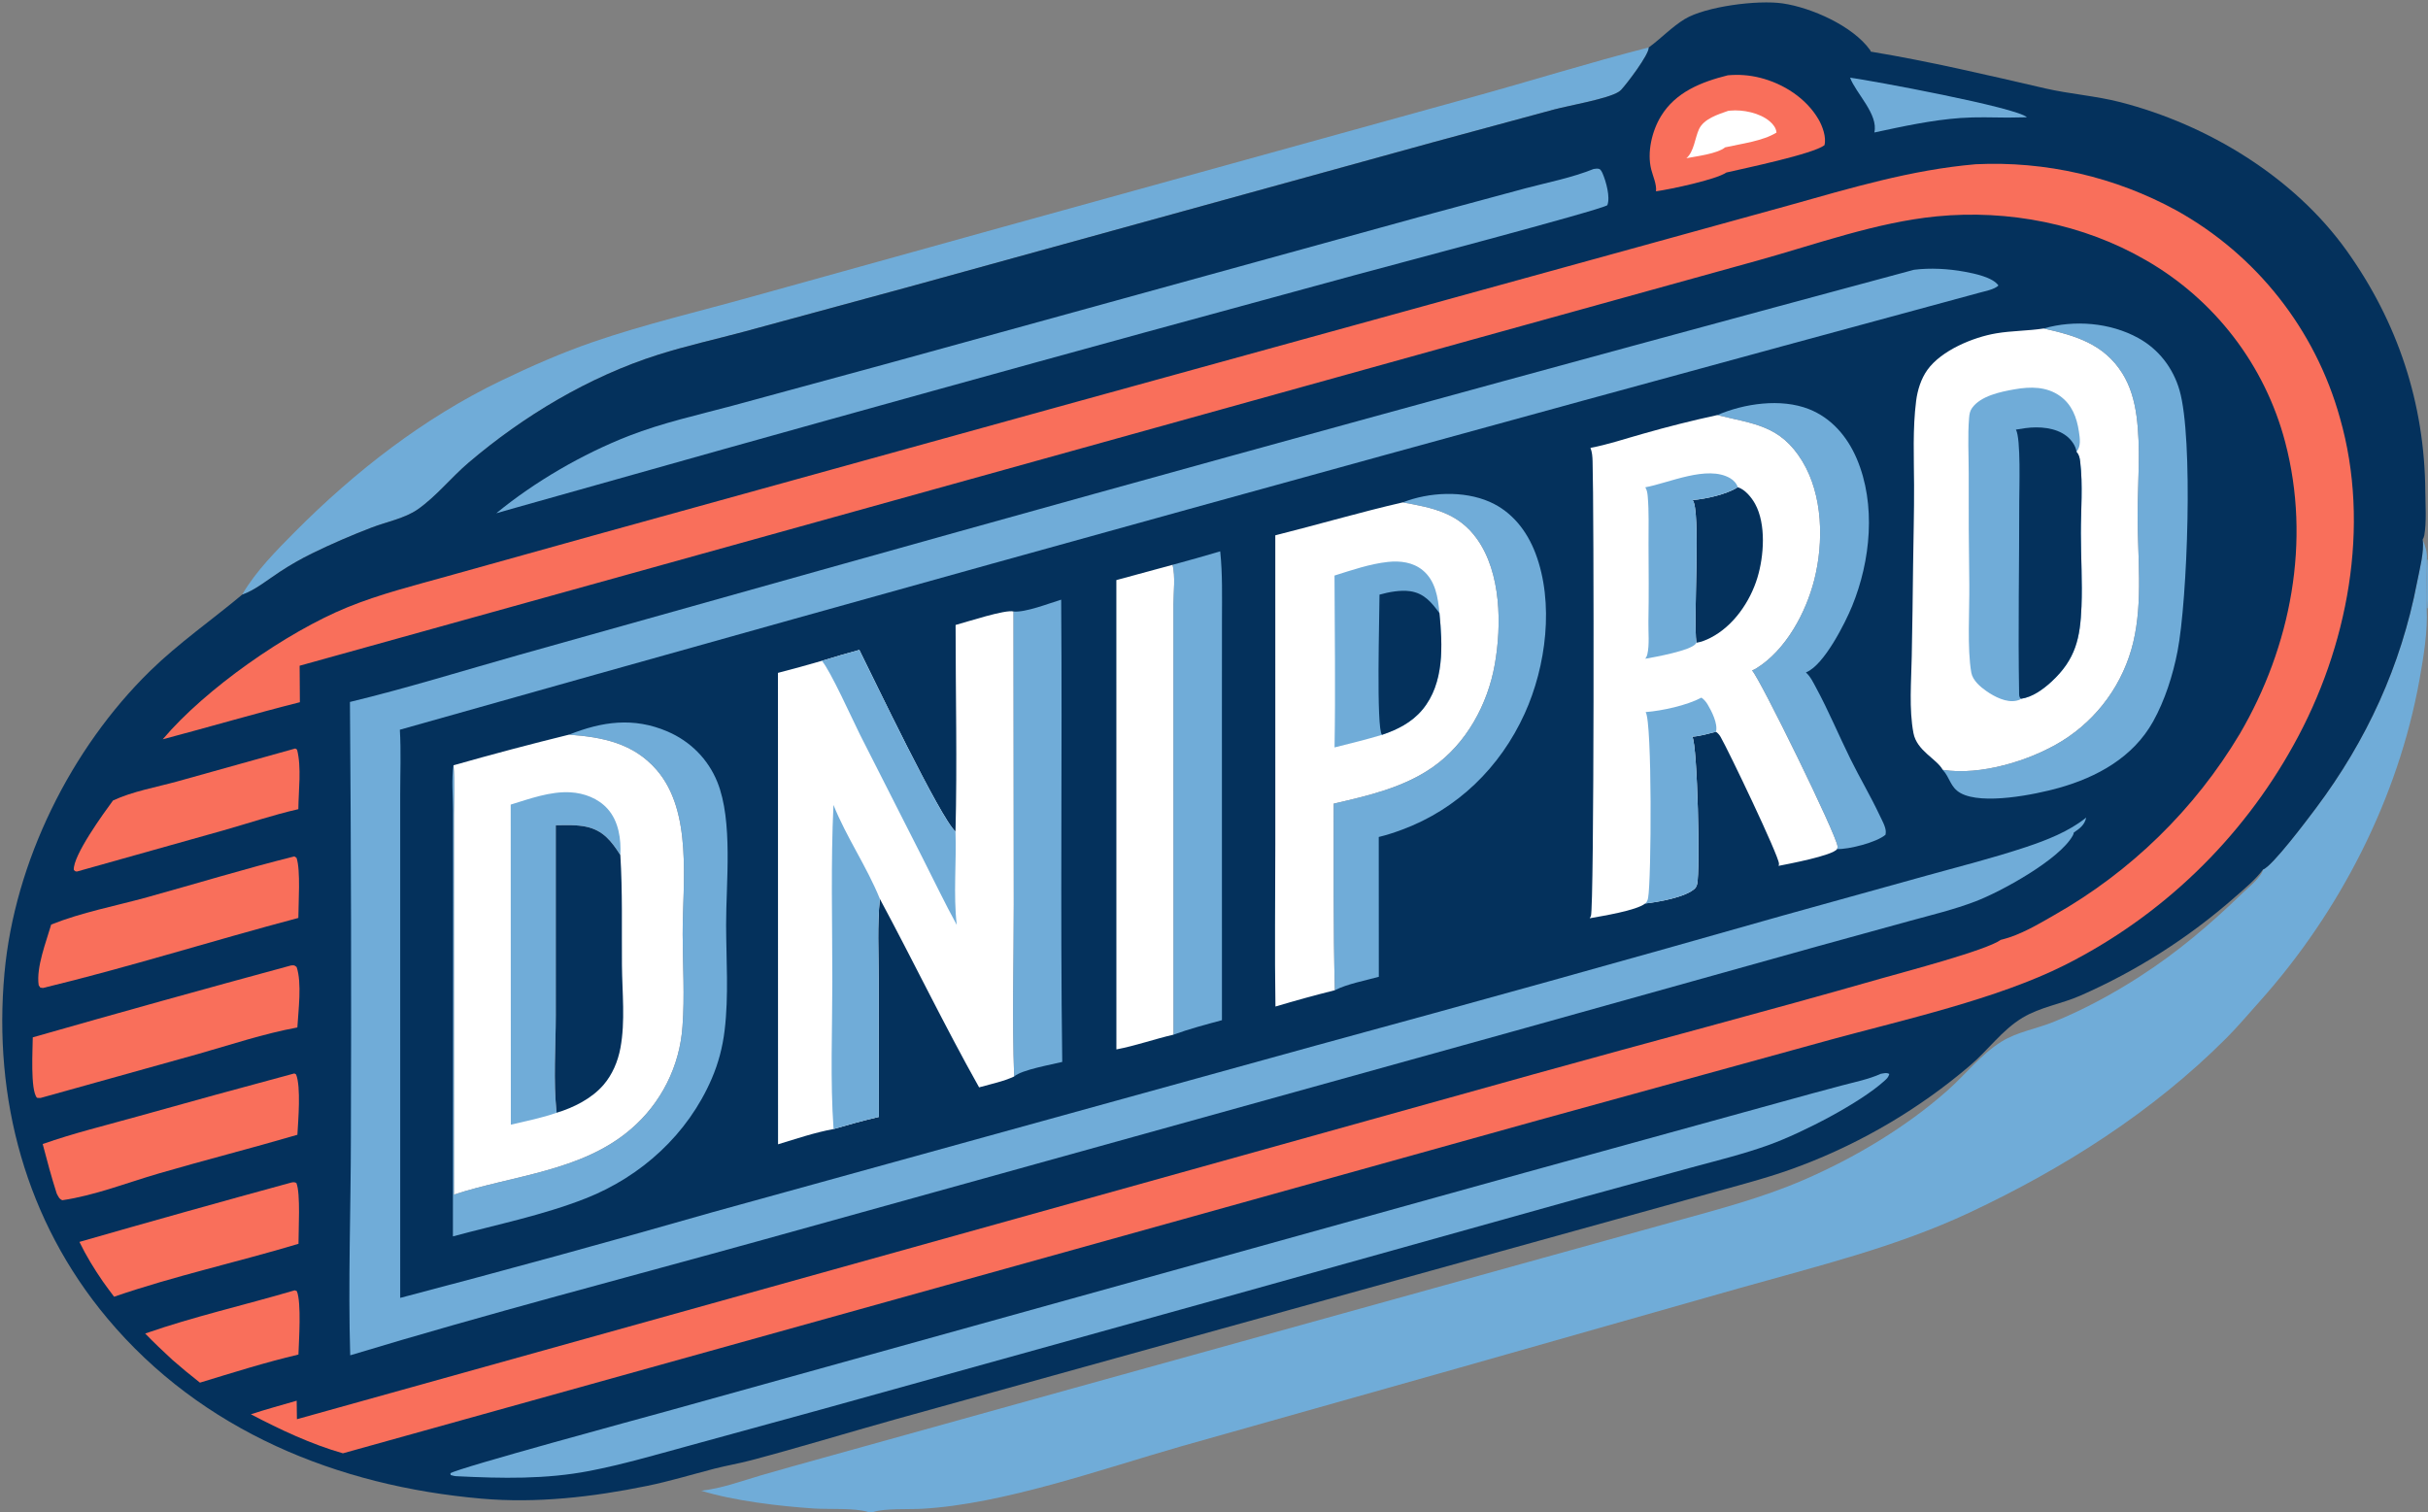 <?xml version="1.0" encoding="utf-8" ?>
<svg xmlns="http://www.w3.org/2000/svg" xmlns:xlink="http://www.w3.org/1999/xlink" width="851" height="530">
	<rect width="100%" height="100%" fill="#808080" stroke="none"/>
	<path fill="#70ACD8" d="M84.86 208.458L85.104 208.043C89.792 200.136 96.852 192.989 103.299 186.501C124.451 165.218 148.546 146.466 175.697 133.403C186.095 128.401 196.904 123.648 207.812 119.893C225.905 113.666 244.874 109.21 263.32 104.059L352.199 79.362L515.668 34.136C536.439 28.404 557.019 21.959 577.891 16.618C578.006 19.134 570.178 29.375 568.239 31.453C567.95 31.764 567.672 31.958 567.325 32.198C563.478 34.655 549.959 36.98 544.681 38.381L502.073 49.924L318.577 100.553L260.77 116.265C250.742 118.951 240.488 121.222 230.599 124.365C206.438 132.045 183.452 145.79 164.18 162.225C158.125 167.389 152.976 173.934 146.474 178.509C141.931 181.705 135.388 182.945 130.188 184.946C123.175 187.645 116.088 190.684 109.346 194.001Q103.478 196.879 98.022 200.48C93.965 203.119 89.413 206.881 84.86 208.458Z"/>
	<path fill="#70ACD8" d="M793.191 304.782C796.383 303.714 808.705 287.3 811.695 283.313C829.466 259.619 841.543 233.371 847.145 204.205C847.992 199.8 849.739 193.405 849.129 189.101C850.088 191.44 850.787 193.649 850.572 196.203L850.896 196.203C851.096 201.816 851.228 207.6 850.881 213.208L850.522 213.208C850.958 221.195 849.426 230.405 848.021 238.228C840.559 279.791 820.052 319.717 791.93 351.115C788.101 355.39 784.333 359.88 780.282 363.935C754.441 389.802 723.345 409.512 690.41 424.998C664.504 437.178 636.718 443.881 609.314 451.637L511.012 479.585L413.757 507.05C386.052 514.991 351.513 527.318 323.089 528.873C318.496 529.125 310.06 528.671 306.086 530L304.296 530C299.686 528.518 290.512 529.121 285.225 528.77C273.267 527.976 257.231 526.103 245.781 522.542C252.795 521.779 259.809 519.189 266.563 517.2C273.715 515.093 280.907 513.151 288.083 511.13L376.262 486.602L540.779 440.947L587.645 427.959C602.756 423.767 617.729 419.85 632.163 413.602C650.023 405.871 667.885 395.23 682.512 382.31C688.844 376.717 694.296 369.594 701.521 365.114C706.988 361.725 713.583 360.671 719.503 358.311C729.793 354.21 740.485 348.415 749.782 342.429C763.213 333.78 774.626 324.075 786.056 313.007C788.071 311.056 792.602 307.501 793.191 304.782ZM850.572 196.203C850.721 201.829 850.073 207.612 850.522 213.208L850.881 213.208C851.228 207.6 851.096 201.816 850.896 196.203L850.572 196.203Z"/>
	<path fill="#70ACD8" fill-opacity="0.941" d="M850.572 196.203L850.896 196.203C851.096 201.816 851.228 207.6 850.881 213.208L850.522 213.208C850.073 207.612 850.721 201.829 850.572 196.203Z"/>
	<path fill="#04315C" d="M577.891 16.618L578.134 16.44C582.292 13.367 586.07 9.362 590.5 6.681C597.788 2.27 616.064 -0.096 624.854 1.199C634.924 2.684 649.333 9.075 655.393 17.456C655.631 17.784 655.565 17.692 655.688 18.095C676.291 21.505 696.53 26.299 716.861 30.988C725.565 32.994 734.483 33.577 743.186 35.817C773.739 43.682 804.004 61.986 822.514 87.897C840.43 112.977 849.814 141.41 850.056 172.193C850.094 177.103 850.524 182.838 849.702 187.661C849.613 188.182 849.393 188.647 849.129 189.101C849.739 193.405 847.992 199.8 847.145 204.205C841.543 233.371 829.466 259.619 811.695 283.313C808.705 287.3 796.383 303.714 793.191 304.782C790.68 308.225 786.563 311.622 783.369 314.427Q777.314 319.753 770.868 324.599Q764.422 329.445 757.623 333.782Q750.825 338.119 743.714 341.921Q736.603 345.723 729.221 348.969C722.589 351.91 715.157 352.968 708.877 356.746C701.668 361.083 696.747 368.219 690.385 373.584Q687.104 376.378 683.707 379.03Q680.31 381.682 676.803 384.186Q673.296 386.69 669.685 389.043Q666.075 391.395 662.367 393.591Q658.659 395.788 654.861 397.824Q651.063 399.86 647.182 401.732Q643.301 403.604 639.343 405.309Q635.386 407.014 631.359 408.548C621.729 412.253 611.815 414.841 601.887 417.591L567.165 427.225L451.328 459.349L313.765 497.544C296.912 502.265 280.089 507.412 263.183 511.891C258.946 513.014 254.606 513.729 250.362 514.826C242.453 516.87 234.724 519.233 226.704 520.872C207.707 524.754 188.11 527.011 168.723 525.317C118.422 520.923 70.695 501.625 37.63 462.132C9.049 427.994 -2.452 385.101 1.57 341.072C5.122 302.191 24.802 262.319 52.699 235.106C62.652 225.397 74.207 217.36 84.86 208.458C89.413 206.881 93.965 203.119 98.022 200.48Q103.478 196.88 109.346 194.001C116.088 190.684 123.175 187.645 130.188 184.946C135.388 182.945 141.931 181.705 146.474 178.509C152.976 173.934 158.125 167.389 164.18 162.225C183.452 145.79 206.438 132.045 230.599 124.365C240.488 121.222 250.742 118.951 260.77 116.265L318.577 100.553L502.073 49.924L544.681 38.381C549.959 36.98 563.478 34.655 567.325 32.198C567.672 31.958 567.95 31.764 568.239 31.453C570.178 29.375 578.006 19.134 577.891 16.618Z"/>
	<path fill="#70ACD8" d="M648.445 27.227C655.837 28.206 706.976 37.672 710.409 41.11L703.799 41.219C698.286 41.172 692.69 40.964 687.189 41.357C677.016 42.085 666.905 44.309 656.945 46.438C658.435 40.062 650.461 32.689 648.445 27.227Z"/>
	<path fill="#F96F5B" d="M103.283 452.294L104.036 452.574C105.697 456.624 104.754 469.944 104.601 474.812C93.055 477.531 81.439 481.196 70.083 484.66C66.775 482.09 63.584 479.427 60.427 476.674C57.164 473.666 53.965 470.636 50.885 467.439C67.957 461.477 85.923 457.429 103.283 452.294Z"/>
	<path fill="#F96F5B" d="M103.492 262.37L104.121 262.768C105.727 269.085 104.619 277.118 104.569 283.639C95.697 285.653 86.953 288.625 78.193 291.104L26.962 305.502C26.323 305.444 26.33 305.399 25.866 304.943C25.53 299.879 36.389 284.974 39.604 280.598C46.375 277.417 54.894 275.916 62.109 273.924L103.492 262.37Z"/>
	<path fill="#F96F5B" d="M102.163 414.503C102.968 414.362 103.1 414.355 103.86 414.643C105.404 418.214 104.588 431.436 104.62 435.993C83.228 442.43 61.082 447.262 39.987 454.545C38.623 452.8 37.349 450.972 36.041 449.184C32.983 444.731 30.189 440.196 27.839 435.327Q64.932 424.668 102.163 414.503Z"/>
	<path fill="#F96F5B" d="M605.575 26.395C609.439 26.05 613.122 26.313 616.89 27.258C625.073 29.311 633.022 34.397 637.35 41.785C638.764 44.197 640.199 48.106 639.46 50.903C635.435 54.007 611.471 58.989 605.086 60.471C601.398 62.984 585.598 66.324 580.42 67.064C580.695 64.621 579.333 61.761 578.737 59.384C577.232 53.388 578.996 45.919 582.164 40.721C587.35 32.211 596.388 28.705 605.575 26.395Z"/>
	<path fill="white" d="M605.684 38.866Q606.044 38.815 606.405 38.779C610.86 38.35 616.812 39.563 620.277 42.53C621.471 43.552 622.52 44.853 622.65 46.468C617.838 49.467 610.195 50.388 604.664 51.647C601.795 53.933 594.719 54.748 591.065 55.457C593.73 53.234 594.071 48.356 595.477 45.304C597.165 41.634 602.175 40.105 605.684 38.866Z"/>
	<path fill="#F96F5B" d="M103.175 376.269L103.777 376.622C105.537 381.021 104.51 392.811 104.237 397.778C88.107 402.494 71.822 406.633 55.691 411.326C44.694 414.525 33.181 419.071 21.842 420.715C20.674 420.236 20.48 419.458 19.884 418.404C18.039 412.65 16.495 406.858 14.962 401.015C25.806 397.206 37.16 394.437 48.23 391.347Q75.659 383.648 103.175 376.269Z"/>
	<path fill="#F96F5B" d="M103.151 300.199C103.367 300.246 103.75 300.581 103.937 300.713C105.411 305.021 104.579 316.711 104.568 321.767C74.639 329.687 45.182 339.036 15.061 346.32L14.125 346.185L13.554 345.336C12.647 339.034 16.18 330.187 17.942 324.084C28.666 319.789 40.355 317.608 51.485 314.533C68.689 309.779 85.836 304.508 103.151 300.199Z"/>
	<path fill="#F96F5B" d="M102.011 338.418C103.074 338.366 103.116 338.25 103.968 338.974C105.85 344.521 104.568 354.171 104.222 360.157C92.429 362.326 80.863 366.213 69.334 369.486L14.256 384.855C13.854 384.93 13.369 384.837 12.959 384.807C10.569 382.101 11.476 367.584 11.485 363.622Q56.662 350.708 102.011 338.418Z"/>
	<path fill="#70ACD8" d="M355.225 214.348C359.368 214.762 367.628 211.507 371.935 210.203C372.355 264.212 371.583 318.23 372.31 372.235C368.696 373.154 358.125 374.971 355.453 377.336C354.74 357.295 355.329 337.065 355.325 317.003L355.225 214.348Z"/>
	<path fill="#70ACD8" d="M410.992 197.985Q419.363 195.728 427.674 193.261C428.513 201.157 428.299 209.25 428.294 217.183L428.273 249.579L428.286 357.605C422.591 359.146 416.863 360.648 411.316 362.677L411.299 239.089L411.303 211.858C411.308 207.554 412.001 202.107 410.992 197.985Z"/>
	<path fill="#70ACD8" d="M601.904 145.495C611.379 141.408 624.194 139.568 633.952 143.38C641.928 146.496 647.5 153.072 650.795 160.825C657.611 176.859 655.635 196.572 649.187 212.383C646.694 218.498 639.331 233.041 633.168 235.617C633.094 235.648 633.018 235.674 632.944 235.703C634.556 237.133 635.531 239.228 636.545 241.103C640.939 249.233 644.493 257.791 648.583 266.074C651.871 272.733 655.691 279.138 658.841 285.864C659.587 287.457 660.92 289.749 660.957 291.499C660.965 291.879 660.917 292.242 660.853 292.613C657.74 295.288 647.958 297.773 643.891 297.619C643.999 297.308 644.087 297.062 644.061 296.726C643.751 292.675 616.726 237.577 614.089 235.018C614.594 234.822 615.085 234.594 615.547 234.308C625.941 227.885 632.987 214.738 635.904 203.204C639.237 190.023 638.936 173.587 631.713 161.694C624.006 149.005 614.657 148.657 601.904 145.495Z"/>
	<path fill="#70ACD8" d="M491.632 176.105C500.877 172.49 512.918 171.877 522.115 175.909C529.914 179.329 535.19 186.086 538.165 193.915C544.781 211.326 541.944 233.543 534.368 250.179C525.796 269.004 510.81 283.654 491.339 290.858C488.724 291.826 485.956 292.739 483.244 293.386L483.266 342.395C478.455 343.742 472.236 344.875 467.86 347.104C467.28 325.308 467.523 303.502 467.458 281.701C479.487 278.935 491.871 276.099 502.152 268.922C513.96 260.68 521.445 246.883 523.916 232.891C526.348 219.122 526.153 200.867 517.743 188.997C511.157 179.702 502.087 177.957 491.632 176.105Z"/>
	<path fill="#70ACD8" d="M716.291 115.144C727.02 112.058 739.546 113.05 749.411 118.462C756.589 122.4 761.63 128.935 763.905 136.772C768.797 153.619 766.682 210.378 763.217 228.274C761.607 236.595 758.792 245.477 754.651 252.909C747.653 265.469 735.017 272.429 721.559 276.199C713.243 278.528 694.843 282.235 687.192 278.016C683.536 276 683.482 272.617 680.923 269.857C694.131 271.957 711.421 266.701 722.682 259.773Q723.847 259.05 724.976 258.272Q726.104 257.493 727.194 256.661Q728.283 255.828 729.33 254.943Q730.378 254.058 731.38 253.123Q732.383 252.188 733.339 251.205Q734.295 250.222 735.202 249.194Q736.109 248.165 736.965 247.094Q737.821 246.022 738.623 244.91Q739.426 243.798 740.173 242.649Q740.92 241.499 741.61 240.314Q742.3 239.129 742.932 237.912Q743.564 236.694 744.135 235.448Q744.706 234.201 745.216 232.928Q745.726 231.655 746.173 230.359Q746.62 229.062 747.004 227.746Q747.387 226.429 747.706 225.095C751.134 210.679 749.183 194.996 749.226 180.293C749.259 168.908 750.371 157.132 748.837 145.823C748.124 140.566 746.694 135.346 743.845 130.822C737.372 120.541 727.41 117.621 716.291 115.144Z"/>
	<path fill="white" d="M410.992 197.985C412.001 202.107 411.308 207.554 411.303 211.858L411.299 239.089L411.316 362.677C404.596 364.23 398.084 366.558 391.289 367.852L391.276 203.337L410.992 197.985Z"/>
	<path fill="#70ACD8" d="M199.433 257.522C211.02 252.91 222.049 251.302 233.933 256.399C241.92 259.825 248.158 266.04 251.422 274.118C256.976 287.867 254.462 309.438 254.497 324.239C254.526 336.509 255.454 348.95 253.976 361.171C253.259 367.105 251.805 372.664 249.437 378.158C241.073 397.564 224.83 412.372 205.298 420.07C190.351 425.96 174.238 429.206 158.745 433.39L158.8 316.356L158.774 283.903C158.768 278.937 158.216 273.158 158.952 268.261C159.417 273.925 159.101 279.834 159.1 285.525L159.095 317.416L159.103 418.74C179.744 411.982 203.835 410.615 221.025 395.881Q222.013 395.039 222.959 394.148Q223.904 393.257 224.804 392.321Q225.704 391.384 226.556 390.404Q227.408 389.423 228.21 388.402Q229.012 387.38 229.762 386.32Q230.512 385.26 231.209 384.163Q231.905 383.067 232.546 381.937Q233.187 380.808 233.771 379.647Q234.355 378.487 234.88 377.299Q235.406 376.111 235.871 374.898Q236.337 373.686 236.741 372.451Q237.146 371.217 237.489 369.964Q237.831 368.711 238.111 367.443Q238.391 366.174 238.607 364.893Q238.823 363.612 238.975 362.322Q239.127 361.032 239.215 359.736C240.017 349.154 239.3 338.271 239.273 327.658C239.227 309.571 242.89 284.52 230.108 269.833C221.975 260.488 211.129 258.354 199.433 257.522Z"/>
	<path fill="#70ACD8" d="M558.57 59.23C559.209 59.154 559.881 59.01 560.505 59.217C561.064 59.402 561.502 60.337 561.715 60.83C562.9 63.581 564.46 69.087 563.364 71.923C561.185 73.626 484.833 93.701 475.197 96.353Q327.046 136.573 179.328 178.368L173.945 179.915C187.367 168.861 204.267 159.078 220.407 152.791C232.25 148.177 244.68 145.449 256.929 142.161L311.992 127.177L497.223 76.112L534.662 66.007C542.727 63.878 550.794 62.342 558.57 59.23Z"/>
	<path fill="#70ACD8" d="M659.2 376.403C660.315 376.242 661.189 375.894 662.197 376.466C661.862 377.605 661.404 378.03 660.545 378.813C651.976 386.626 631.815 397.029 620.313 401.216C611.326 404.487 601.912 406.783 592.688 409.284L554.829 419.659L430.332 454.453L287.758 494.082L240.892 506.937C229.538 510.032 218.191 513.366 206.628 515.602C191.258 518.574 175.839 518.237 160.291 517.472C159.448 517.466 158.765 517.285 157.959 517.049L157.859 516.424C160.41 514.596 226.032 496.8 233.539 494.73L534.596 411.018L625.004 386.085Q635.387 383.184 645.81 380.43C650.196 379.255 655.071 378.295 659.2 376.403Z"/>
	<path fill="white" d="M491.632 176.105C502.087 177.957 511.157 179.702 517.743 188.997C526.153 200.867 526.348 219.122 523.916 232.891C521.445 246.883 513.96 260.68 502.152 268.922C491.871 276.099 479.487 278.935 467.458 281.701C467.523 303.502 467.28 325.308 467.86 347.104Q457.384 349.723 447.039 352.82C446.731 333.822 446.99 314.775 446.989 295.772L446.984 187.644C461.915 183.904 476.62 179.561 491.632 176.105Z"/>
	<path fill="#70ACD8" d="M467.738 201.744C473.798 199.847 480.116 197.66 486.457 196.973C490.761 196.506 495.258 197.078 498.694 199.919C503.139 203.595 504.043 209.504 504.512 214.918C505.618 226.203 506.285 239.444 498.556 248.751C494.85 253.214 489.788 255.766 484.379 257.585C478.889 259.244 473.31 260.592 467.751 261.994C468.097 241.937 467.805 221.806 467.738 201.744Z"/>
	<path fill="#04315C" d="M483.511 208.44C486.78 207.522 490.826 206.758 494.212 207.235C499.129 207.928 501.763 211.168 504.512 214.918C505.618 226.203 506.285 239.444 498.556 248.751C494.85 253.214 489.788 255.766 484.379 257.585C482.309 255.468 483.503 215.577 483.511 208.44Z"/>
	<path fill="white" d="M716.291 115.144C727.41 117.621 737.372 120.541 743.845 130.822C746.694 135.346 748.124 140.566 748.837 145.823C750.371 157.132 749.259 168.908 749.226 180.293C749.183 194.996 751.134 210.679 747.706 225.095Q747.387 226.429 747.004 227.746Q746.62 229.062 746.173 230.359Q745.726 231.655 745.216 232.928Q744.706 234.201 744.135 235.448Q743.564 236.694 742.932 237.912Q742.3 239.129 741.61 240.314Q740.92 241.499 740.173 242.649Q739.426 243.798 738.623 244.91Q737.821 246.022 736.965 247.094Q736.109 248.165 735.202 249.194Q734.295 250.222 733.339 251.205Q732.383 252.188 731.38 253.123Q730.378 254.058 729.33 254.943Q728.283 255.828 727.194 256.661Q726.104 257.493 724.976 258.272Q723.847 259.05 722.682 259.773C711.421 266.701 694.131 271.957 680.923 269.857C678.814 265.982 671.836 263.22 670.652 256.955C669.059 248.529 669.897 238.78 670.053 230.184Q670.371 214.207 670.527 198.227C670.64 188.834 670.918 179.41 670.871 170.02C670.823 160.209 670.36 150.307 671.59 140.537C672.064 136.773 673.316 132.753 675.546 129.647C680.443 122.826 691.542 118.216 699.639 116.847C705.127 115.919 710.78 115.994 716.291 115.144Z"/>
	<path fill="#70ACD8" d="M708.363 244.94C707.91 245.345 707.305 245.499 706.722 245.624C703.21 246.374 699.103 244.241 696.314 242.316C694.142 240.816 691.411 238.504 690.93 235.771C689.45 227.376 690.328 213.765 690.229 204.947Q689.947 185.391 690.021 165.833C690.02 159.434 689.632 152.758 690.161 146.391C690.266 145.13 690.456 144.043 691.21 142.99C694.254 138.746 701.247 137.311 706.146 136.456C711.666 135.491 717.348 135.445 722.082 138.859C726.201 141.831 727.91 146.347 728.634 151.205C729.017 153.774 729.44 156.248 727.815 158.418C728.739 159.417 728.937 160.535 729.093 161.835C730.087 170.106 729.323 178.624 729.332 186.943C729.341 195.462 729.888 204.041 729.55 212.548C729.112 223.589 727.569 231.078 718.978 238.992C716.129 241.617 712.303 244.402 708.363 244.94Z"/>
	<path fill="#04315C" d="M706.566 150.587Q708.252 150.292 709.949 150.065C714.669 149.439 720.49 149.821 724.389 152.897C725.997 154.165 727.6 156.354 727.815 158.418C728.739 159.417 728.937 160.535 729.093 161.835C730.087 170.106 729.323 178.624 729.332 186.943C729.341 195.462 729.888 204.041 729.55 212.548C729.112 223.589 727.569 231.078 718.978 238.992C716.129 241.617 712.303 244.402 708.363 244.94C707.656 244.483 707.7 243.681 707.686 242.876C707.293 220.612 707.748 198.254 707.735 175.98C707.732 171.468 708.344 153.63 706.566 150.587Z"/>
	<path fill="white" d="M601.904 145.495C614.657 148.657 624.006 149.005 631.713 161.694C638.936 173.587 639.237 190.023 635.904 203.204C632.987 214.738 625.941 227.885 615.547 234.308C615.085 234.594 614.594 234.822 614.089 235.018C616.726 237.577 643.751 292.675 644.061 296.726C644.087 297.062 643.999 297.308 643.891 297.619C642.291 299.942 626.676 302.856 623.368 303.516C623.483 303.183 623.526 303.137 623.515 302.729C623.437 299.907 605.785 262.996 603.064 258.318C602.631 257.574 602.143 257.018 601.444 256.507C598.73 257.181 595.944 258.047 593.146 258.23C594.979 261.331 595.918 305.362 594.839 309.932C594.729 310.4 594.504 310.876 594.223 311.264C591.256 314.454 580.984 316.247 576.658 316.697C573.474 319.221 561.496 321.089 557.191 321.884C557.343 321.629 557.486 321.374 557.602 321.099C558.776 318.329 558.686 176.727 558.191 161.694C558.137 160.054 558.052 158.534 557.445 156.994C563.565 155.846 569.683 153.77 575.686 152.093Q588.687 148.366 601.904 145.495Z"/>
	<path fill="#04315C" d="M609.067 170.784C611.603 171.53 613.904 174.355 615.146 176.604C619.074 183.72 618.251 194.971 615.958 202.51C613.397 210.931 607.557 219.443 599.58 223.54C598.013 224.345 596.327 225.04 594.579 225.307C593.427 216.902 596.181 178.583 593.243 175.288C597.851 174.91 605.186 173.306 609.067 170.784Z"/>
	<path fill="#70ACD8" d="M576.668 170.816C584.931 169.312 598.344 162.942 606.396 167.614C607.577 168.3 608.723 169.5 609.067 170.784C605.186 173.306 597.851 174.91 593.243 175.288C596.181 178.583 593.427 216.902 594.579 225.307C594.512 225.409 594.449 225.515 594.377 225.614C592.618 228.061 579.969 230.339 576.662 230.908C576.974 230.471 577.236 229.995 577.361 229.469C578.181 226.02 577.691 221.479 577.759 217.893C577.933 208.807 577.842 199.787 577.799 190.707C577.772 185.161 578.003 179.447 577.513 173.926C577.413 172.796 577.263 171.811 576.668 170.816Z"/>
	<path fill="#70ACD8" d="M596.346 244.541C597.268 245.185 597.953 246.007 598.529 246.963C599.947 249.315 602.158 253.712 601.444 256.507C598.73 257.181 595.944 258.047 593.146 258.23C594.979 261.331 595.918 305.362 594.839 309.932C594.729 310.4 594.504 310.876 594.223 311.264C591.256 314.454 580.984 316.247 576.658 316.697C577.303 316.138 577.499 315.522 577.652 314.705C578.806 308.572 579.1 252.875 576.785 249.607C582.62 249.145 591.205 247.274 596.346 244.541Z"/>
	<path fill="white" d="M334.928 219.07C338.867 218.011 352.484 213.544 355.225 214.348L355.325 317.003C355.329 337.065 354.74 357.295 355.453 377.336C351.692 379.107 347.171 380.009 343.167 381.151C330.989 359.459 320.165 336.997 308.385 315.081C307.445 324.198 307.95 333.772 307.956 342.94L308.031 391.522C302.676 392.748 297.427 394.232 292.156 395.766C285.556 396.975 279.112 399.171 272.7 401.114L272.669 235.862Q280.391 233.872 288.047 231.639Q294.587 229.611 301.195 227.816C305.868 237.143 329.645 286.954 334.898 291.49C335.507 267.411 334.934 243.166 334.928 219.07Z"/>
	<path fill="#70ACD8" d="M288.047 231.639Q294.587 229.611 301.195 227.816C305.868 237.143 329.645 286.954 334.898 291.49C335.266 302.296 334.107 313.479 335.334 324.206C331.07 316.422 327.227 308.344 323.2 300.432L301.405 257.478C298.982 252.635 290.962 234.852 288.047 231.639Z"/>
	<path fill="#70ACD8" d="M292.124 282.152C296.672 293.5 303.787 303.72 308.385 315.081C307.445 324.198 307.95 333.772 307.956 342.94L308.031 391.522C302.676 392.748 297.427 394.232 292.156 395.766C290.962 378.707 291.722 361.217 291.728 344.111C291.735 323.51 291.161 302.728 292.124 282.152Z"/>
	<path fill="white" d="M199.433 257.522C211.129 258.354 221.975 260.488 230.108 269.833C242.89 284.52 239.227 309.571 239.273 327.658C239.3 338.271 240.017 349.154 239.215 359.736Q239.127 361.032 238.975 362.322Q238.823 363.612 238.607 364.893Q238.391 366.174 238.111 367.443Q237.831 368.711 237.489 369.964Q237.146 371.217 236.741 372.451Q236.337 373.686 235.871 374.898Q235.406 376.111 234.88 377.299Q234.355 378.487 233.771 379.647Q233.187 380.808 232.546 381.937Q231.905 383.067 231.209 384.163Q230.512 385.26 229.762 386.32Q229.012 387.38 228.21 388.402Q227.408 389.424 226.556 390.404Q225.704 391.384 224.804 392.321Q223.904 393.257 222.959 394.148Q222.013 395.039 221.025 395.881C203.835 410.615 179.744 411.982 159.103 418.74L159.095 317.416L159.1 285.525C159.101 279.834 159.417 273.925 158.952 268.261Q179.096 262.526 199.433 257.522Z"/>
	<path fill="#70ACD8" d="M178.996 282.036C185.619 280.007 192.865 277.342 199.875 277.727C204.755 277.995 209.708 279.858 213.005 283.576C216.853 287.916 217.73 294.133 217.425 299.728C214.351 294.906 211.423 291.089 205.513 289.805C202.039 289.05 198.335 289.265 194.798 289.288L194.799 355.674C194.794 367.11 193.889 378.665 195.092 390.054C189.941 391.886 184.363 392.964 179.045 394.232L178.996 282.036Z"/>
	<path fill="#04315C" d="M194.798 289.288C198.335 289.265 202.039 289.05 205.513 289.805C211.423 291.089 214.351 294.906 217.425 299.728C218.227 312.577 217.883 325.453 217.988 338.317C218.066 347.762 219.201 358.002 217.46 367.324C216.572 372.079 214.654 376.675 211.467 380.354C207.369 385.084 201.042 388.267 195.092 390.054C193.889 378.665 194.794 367.11 194.799 355.674L194.798 289.288Z"/>
	<path fill="#70ACD8" d="M670.827 94.568C676.519 93.841 682.875 94.198 688.516 95.236C691.932 95.864 698.432 97.157 700.443 100.075C699.109 101.452 695.616 102.098 693.762 102.613Q416.538 177.687 140.148 255.792C140.599 263.421 140.265 271.219 140.266 278.867L140.267 321.931L140.272 454.949Q195.134 440.558 249.659 424.939L460.994 366.544Q543.15 344.176 625.045 320.876L675.601 306.83C687.093 303.661 698.69 300.711 710.005 296.951C717.281 294.534 725.186 291.455 731.199 286.577C730.65 289.195 728.955 290.399 726.864 291.819C726.794 292.232 726.673 292.578 726.467 292.945C721.723 301.392 701.353 312.558 692.278 316.009C684.901 318.814 677.193 320.676 669.589 322.752L637.311 331.64L530.332 361.534L267.777 434.49C219.446 447.906 170.75 460.532 122.749 475.078C121.986 449.628 122.963 424.037 122.987 398.575Q123.257 322.316 122.652 246.058C142.639 241.224 162.304 235.101 182.092 229.515L287.625 199.88Q478.949 146.204 670.827 94.568Z"/>
	<path fill="#F96F5B" d="M692.487 57.572Q694.769 57.462 697.053 57.431Q699.337 57.399 701.621 57.446Q703.905 57.492 706.186 57.617Q708.467 57.742 710.743 57.946Q713.018 58.149 715.285 58.43Q717.552 58.711 719.808 59.069Q722.065 59.428 724.307 59.864Q726.55 60.3 728.776 60.812Q731.002 61.324 733.209 61.913Q735.417 62.501 737.603 63.165Q739.789 63.829 741.951 64.567Q744.113 65.306 746.248 66.118Q748.383 66.93 750.49 67.815Q752.596 68.699 754.67 69.656Q756.745 70.612 758.786 71.639Q760.827 72.667 762.831 73.763Q764.128 74.484 765.407 75.237Q766.686 75.989 767.946 76.773Q769.206 77.557 770.446 78.372Q771.686 79.187 772.906 80.033Q774.125 80.878 775.323 81.754Q776.522 82.629 777.698 83.534Q778.874 84.439 780.028 85.372Q781.181 86.306 782.312 87.268Q783.442 88.23 784.548 89.219Q785.654 90.209 786.735 91.226Q787.816 92.242 788.871 93.285Q789.927 94.329 790.957 95.397Q791.986 96.466 792.989 97.561Q793.992 98.655 794.967 99.773Q795.942 100.892 796.89 102.034Q797.837 103.177 798.756 104.342Q799.675 105.508 800.565 106.695Q801.454 107.883 802.315 109.093Q803.175 110.302 804.005 111.533Q804.835 112.763 805.634 114.014Q806.433 115.265 807.201 116.535Q807.969 117.805 808.705 119.093Q809.442 120.382 810.146 121.689Q810.85 122.995 811.522 124.319Q812.194 125.642 812.833 126.982Q813.472 128.322 814.077 129.677Q814.682 131.032 815.254 132.402Q815.826 133.772 816.364 135.155Q816.901 136.538 817.405 137.935Q817.908 139.331 818.377 140.74Q818.845 142.148 819.279 143.568Q819.713 144.987 820.111 146.417C831.038 184.451 822.895 226.911 803.944 261.042Q802.234 264.137 800.409 267.166Q798.584 270.195 796.647 273.153Q794.71 276.112 792.663 278.996Q790.617 281.879 788.464 284.684Q786.31 287.489 784.054 290.211Q781.797 292.933 779.44 295.569Q777.083 298.205 774.628 300.75Q772.174 303.296 769.626 305.747Q767.078 308.199 764.44 310.553Q761.802 312.908 759.078 315.162Q756.354 317.415 753.547 319.566Q750.74 321.716 747.855 323.759Q744.969 325.802 742.01 327.736Q739.05 329.67 736.019 331.491Q732.989 333.313 729.893 335.019Q726.796 336.726 723.638 338.315C699.946 350.2 667.225 357.458 641.419 364.495L539.008 392.709L120.184 509.431C109.001 506.219 98.21 501.148 87.931 495.749C93.228 494.01 98.629 492.544 103.985 490.99L104.072 497.474L537.762 376.496C578.281 365.193 618.987 354.545 659.426 342.962C667.518 340.644 696.17 333.157 701.29 329.432C701.461 329.392 701.632 329.354 701.803 329.311C708.083 327.753 714.51 323.924 720.064 320.727Q722.561 319.311 725.01 317.816Q727.46 316.32 729.86 314.747Q732.261 313.173 734.609 311.523Q736.957 309.872 739.251 308.147Q741.545 306.422 743.782 304.624Q746.019 302.826 748.197 300.956Q750.375 299.086 752.491 297.148Q754.608 295.209 756.661 293.203Q758.714 291.197 760.701 289.125Q762.688 287.054 764.607 284.92Q766.527 282.786 768.376 280.591Q770.226 278.395 772.004 276.142Q773.781 273.888 775.486 271.578Q777.19 269.269 778.819 266.905Q780.448 264.542 782 262.127Q783.552 259.712 785.025 257.248C802.997 226.567 810.085 189.641 800.932 154.94Q800.604 153.694 800.245 152.456Q799.886 151.219 799.497 149.991Q799.107 148.762 798.687 147.544Q798.268 146.326 797.818 145.119Q797.368 143.911 796.889 142.715Q796.409 141.519 795.9 140.336Q795.391 139.152 794.853 137.981Q794.315 136.81 793.748 135.653Q793.181 134.496 792.586 133.354Q791.99 132.211 791.367 131.084Q790.743 129.956 790.092 128.844Q789.441 127.733 788.762 126.637Q788.084 125.542 787.378 124.464Q786.673 123.386 785.941 122.326Q785.209 121.265 784.451 120.223Q783.693 119.182 782.909 118.159Q782.126 117.136 781.317 116.133Q780.509 115.13 779.676 114.147Q778.842 113.165 777.985 112.203Q777.128 111.241 776.247 110.301Q775.366 109.361 774.463 108.443Q773.559 107.525 772.633 106.629Q771.706 105.734 770.758 104.862Q769.81 103.989 768.841 103.141Q767.871 102.292 766.881 101.468Q765.891 100.644 764.881 99.845Q763.87 99.045 762.841 98.271Q761.811 97.497 760.762 96.749Q759.714 96 758.647 95.278Q757.58 94.556 756.496 93.861Q755.412 93.165 754.311 92.496Q753.209 91.828 752.092 91.187C730.214 78.51 703.879 73.383 678.79 75.841C657.662 77.911 636.548 85.626 616.139 91.299L515.012 119.337L105.017 233.359L105.107 246.151C89.032 250.204 73.07 254.911 57.034 259.148C72.065 241.382 100.515 221.558 121.671 212.909C133.183 208.203 145.287 205.211 157.235 201.857L207.685 187.786L370.035 142.855L573.736 86.688L626.637 72.089C648.488 65.968 669.762 59.522 692.487 57.572Z"/>
</svg>
